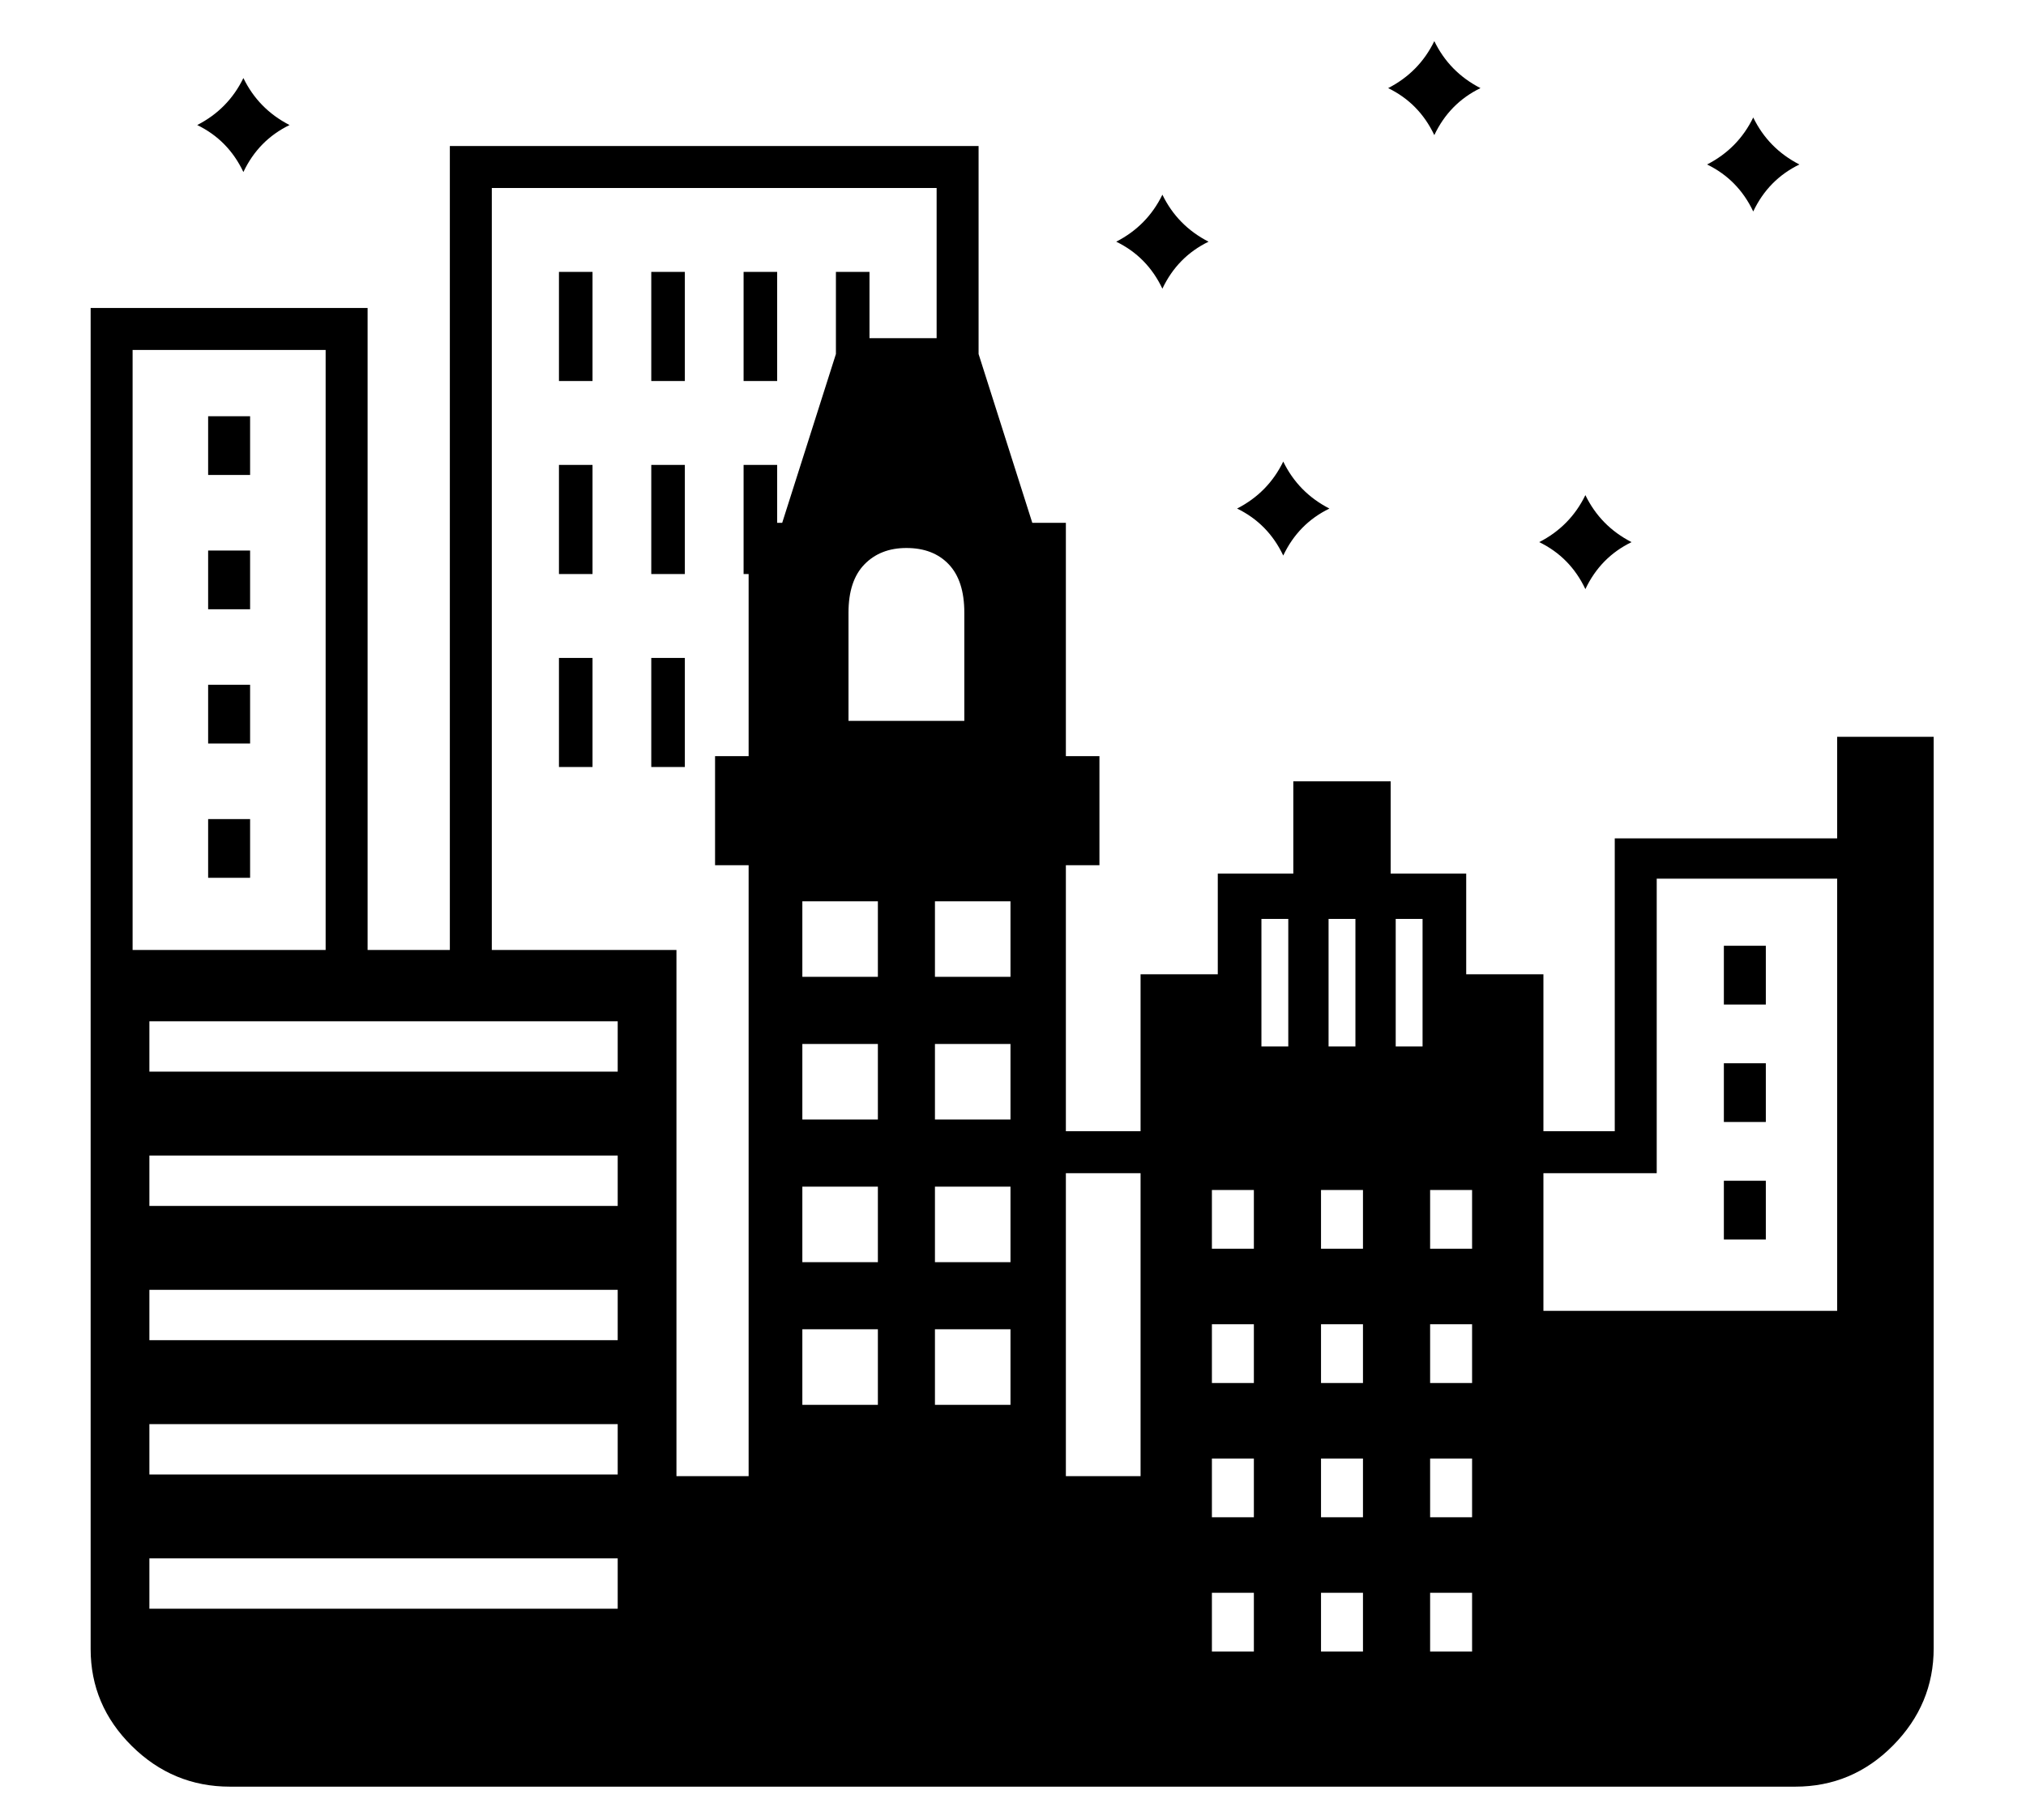 <?xml version="1.0" standalone="no"?>
<!DOCTYPE svg PUBLIC "-//W3C//DTD SVG 1.1//EN" "http://www.w3.org/Graphics/SVG/1.1/DTD/svg11.dtd">
<svg xmlns="http://www.w3.org/2000/svg" xmlns:xlink="http://www.w3.org/1999/xlink" version="1.1"
   viewBox="94 -151 2414 2169">
   <path fill="currentColor"
      d="M368 1978q-68 0 -117 -48.5t-49 -115.5v-833h698v627h86v-728h-40v-130h40v-278h40l70 -220h158l70 220h40v278h40v130h-40v728h89v-598h92v-120h90v-110h116v110h90v120h92v401h350v-684h115v1086q0 67 -48.5 116t-116.5 49h-1865zM272 1766h558v-60h-558v60zM272 1606
h558v-60h-558v60zM272 1446h558v-60h-558v60zM272 1286h558v-60h-558v60zM272 1126h558v-60h-558v60zM342 895v-70h50v70h-50zM1050 1523h90v-90h-90v90zM342 735v-70h50v70h-50zM202 1016v-800h330v800h-50v-750h-230v750h-50zM1208 1523h90v-90h-90v90zM1538 1817h50v-70
h-50v70zM1050 1353h90v-90h-90v90zM342 575v-70h50v70h-50zM1668 1817h50v-70h-50v70zM1538 1657h50v-70h-50v70zM1208 1353h90v-90h-90v90zM1050 1183h90v-90h-90v90zM342 415v-70h50v70h-50zM1798 1817h50v-70h-50v70zM1668 1657h50v-70h-50v70zM760 763v-130h40v130h-40z
M1538 1497h50v-70h-50v70zM1208 1183h90v-90h-90v90zM1050 1013h90v-90h-90v90zM1334 1247v-50h154v50h-154zM870 763v-130h40v130h-40zM1798 1657h50v-70h-50v70zM1668 1497h50v-70h-50v70zM1538 1337h50v-70h-50v70zM1208 1013h90v-90h-90v90zM760 533v-130h40v130h-40z
M1798 1497h50v-70h-50v70zM384 54q-18 -38 -55 -56q37 -19 55 -56q18 37 55 56q-37 18 -55 56zM1668 1337h50v-70h-50v70zM870 533v-130h40v130h-40zM630 1014v-991h630v303h-50v-253h-530v941h-50zM1798 1337h50v-70h-50v70zM980 533v-130h40v130h-40zM760 303v-130h40v130
h-40zM1105 708h138v-129q0 -38 -18.5 -57.5t-50.5 -19.5q-31 0 -50 19.5t-19 57.5v129zM1597 1096h32v-152h-32v152zM870 303v-130h40v130h-40zM1677 1096h32v-152h-32v152zM1757 1096h32v-152h-32v152zM980 303v-130h40v130h-40zM1090 303v-130h40v130h-40zM2148 1326v-70
h50v70h-50zM2148 1186v-70h50v70h-50zM1904 1247v-50h114v-349h272v48h-222v351h-164zM2148 1046v-70h50v70h-50zM1623 511q-18 -38 -55 -56q37 -19 55 -56q18 37 55 56q-37 18 -55 56zM1479 193q-18 -38 -55 -56q37 -19 55 -56q18 37 55 56q-37 18 -55 56zM1983 551
q-18 -38 -55 -56q37 -19 55 -56q18 37 55 56q-37 18 -55 56zM1803 10q-18 -38 -55 -56q37 -19 55 -56q18 37 55 56q-37 18 -55 56zM2183 101q-18 -38 -55 -56q37 -19 55 -56q18 37 55 56q-37 18 -55 56z" />
</svg>